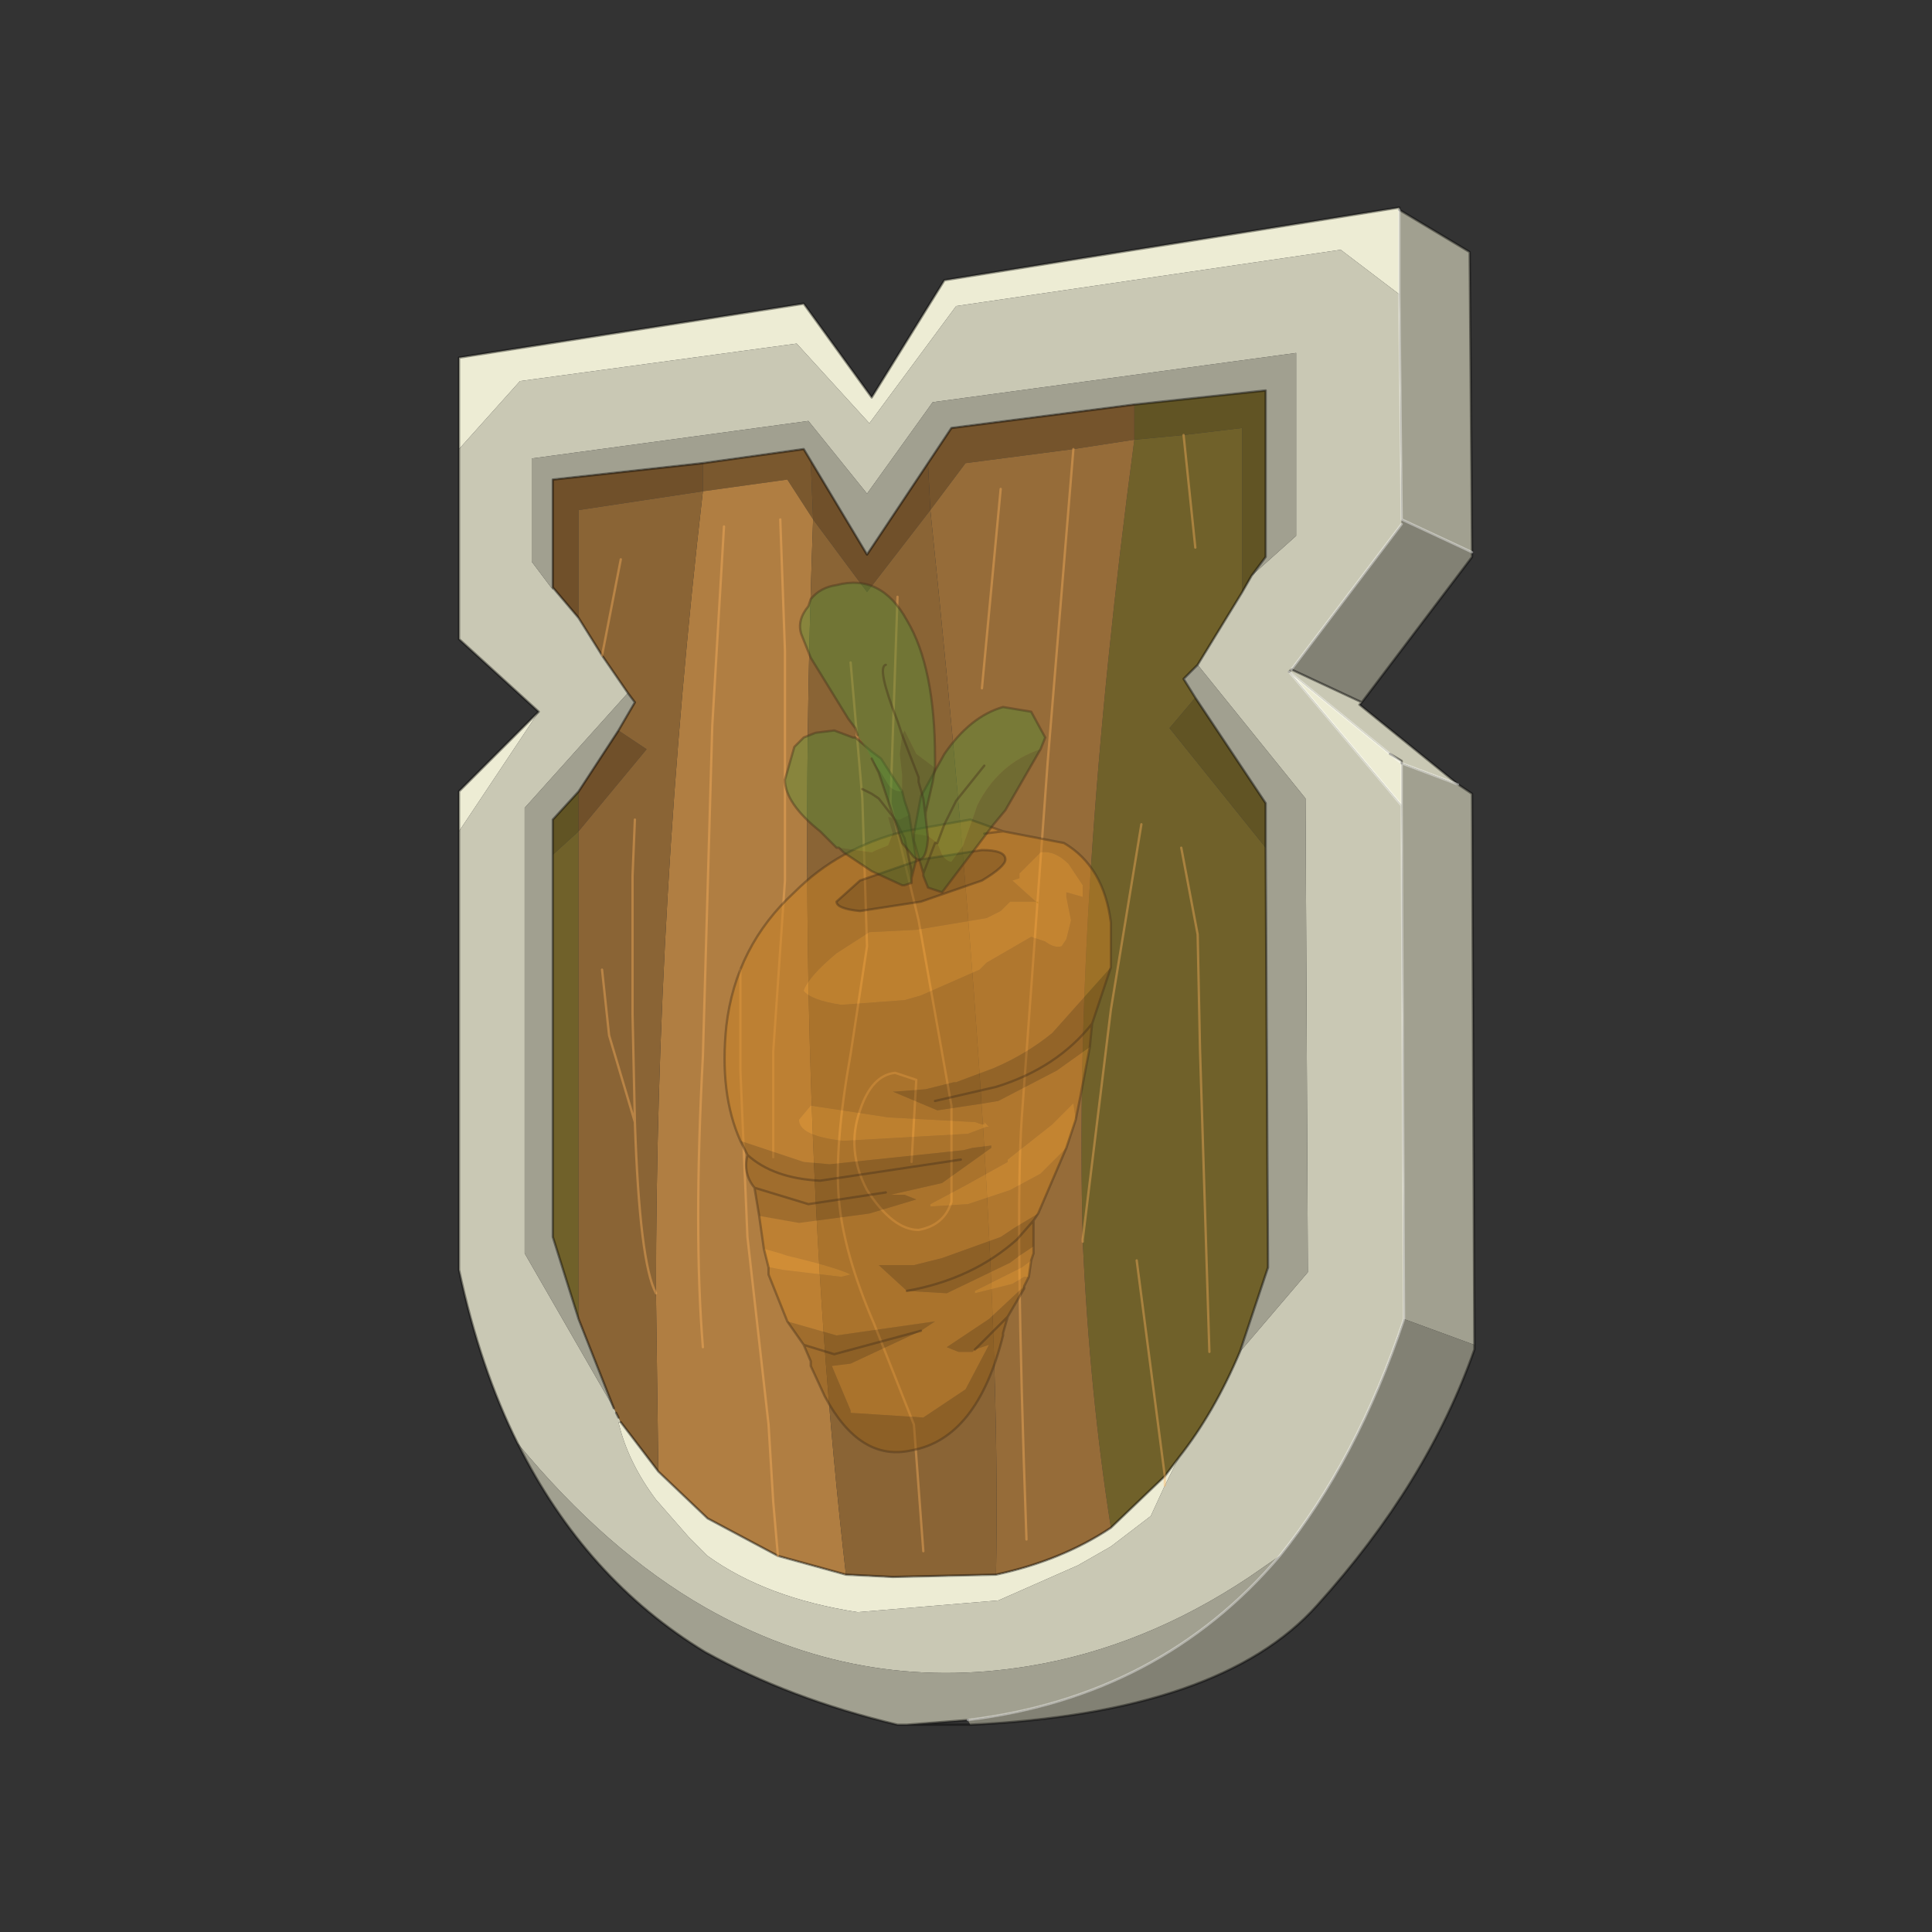 <?xml version="1.0" encoding="UTF-8" standalone="no"?>
<svg xmlns:xlink="http://www.w3.org/1999/xlink" height="440.0px" width="440.0px" xmlns="http://www.w3.org/2000/svg">
  <rect width="100%" height="100%" fill="#333333" stroke="none"/>
  <g transform="matrix(10.0, 0.0, 0.0, 10.0, 0.0, 0.0)">
    <use height="44.0" transform="matrix(0.909, 0.0, 0.0, 0.909, 2.0, 2.0)" width="44.0" xlink:href="#sprite0"/>
  </g>
  <defs>
    <g id="sprite0" transform="matrix(1.0, 0.0, 0.0, 1.0, 0.0, 0.0)">
      <use height="44.0" transform="matrix(1.0, 0.0, 0.0, 1.0, 0.0, 0.0)" width="44.0" xlink:href="#shape0"/>
      <use height="32.35" transform="matrix(1.175, 0.0, 0.0, 1.175, 9.3, 3.0)" width="21.65" xlink:href="#sprite1"/>
    </g>
    <g id="shape0" transform="matrix(1.0, 0.0, 0.0, 1.0, 0.0, 0.0)">
      <path d="M44.0 44.0 L0.0 44.0 0.0 0.0 44.0 0.0 44.0 44.0" fill="#43adca" fill-opacity="0.0" fill-rule="evenodd" stroke="none"/>
    </g>
    <g id="sprite1" transform="matrix(1.0, 0.0, 0.0, 1.0, 0.0, 0.0)">
      <use height="32.35" transform="matrix(1.0, 0.0, 0.0, 1.0, 0.0, 0.0)" width="21.65" xlink:href="#sprite2"/>
    </g>
    <g id="sprite2" transform="matrix(1.0, 0.0, 0.0, 1.0, 5.4, 18.75)">
      <use height="32.35" transform="matrix(1.0, 0.0, 0.0, 1.0, -5.4, -18.75)" width="21.65" xlink:href="#shape1"/>
    </g>
    <g id="shape1" transform="matrix(1.0, 0.0, 0.0, 1.0, 5.4, 18.75)">
      <path d="M14.65 -18.7 L14.65 -18.75 4.95 -17.2 3.4 -14.7 1.95 -16.7 -5.4 -15.55 -5.4 -13.6 -4.1 -15.05 1.8 -15.85 3.35 -14.15 5.2 -16.65 13.4 -17.85 14.65 -16.9 14.65 -18.7 M-3.7 -8.0 L-5.4 -6.3 -5.4 -5.45 -3.7 -8.0 M2.85 10.4 L1.4 10.0 -0.1 9.2 -1.15 8.2 -1.95 7.15 -2.0 7.15 Q-1.8 8.0 -1.2 8.8 L-0.5 9.6 -0.1 10.0 Q1.15 10.9 3.1 11.2 L6.1 10.95 7.8 10.2 8.5 9.8 9.35 9.15 9.65 8.5 9.65 8.3 9.65 8.5 9.95 7.9 9.65 8.3 8.5 9.4 Q7.45 10.1 6.05 10.4 L3.85 10.45 2.85 10.4 M12.3 -8.85 L14.7 -6.0 14.7 -6.9 14.45 -7.1 14.7 -6.9 14.7 -6.95 14.45 -7.1 12.3 -8.85" fill="#edecd4" fill-rule="evenodd" stroke="none"/>
      <path d="M-5.4 -13.6 L-5.4 -9.55 -3.7 -8.0 -5.4 -5.45 -5.4 3.9 Q-4.95 6.0 -4.15 7.6 -2.25 9.9 -0.15 11.1 3.1 12.95 6.75 12.35 9.2 11.95 11.45 10.45 L12.1 10.0 Q13.75 7.95 14.75 4.95 L14.7 -6.0 12.3 -8.85 12.35 -8.9 12.3 -8.85 14.45 -7.1 14.7 -6.95 14.7 -6.9 15.9 -6.45 13.8 -8.15 13.85 -8.2 12.35 -8.9 14.7 -12.0 14.7 -12.1 14.65 -16.9 13.4 -17.85 5.2 -16.65 3.35 -14.15 1.8 -15.85 -4.1 -15.05 -5.4 -13.6 M-2.85 -10.0 L-3.4 -10.65 -3.4 -10.6 -3.85 -11.2 -3.85 -13.4 2.05 -14.2 3.3 -12.65 4.7 -14.6 12.45 -15.65 12.45 -11.75 11.5 -10.9 11.3 -10.55 10.35 -9.0 12.65 -6.15 12.7 3.95 11.25 5.65 Q10.7 6.95 9.95 7.9 L9.65 8.5 9.35 9.15 8.5 9.8 7.8 10.2 6.1 10.95 3.1 11.2 Q1.15 10.9 -0.1 10.0 L-0.5 9.6 -1.2 8.8 Q-1.8 8.0 -2.0 7.15 L-1.95 7.15 -2.0 7.05 -2.05 6.95 -2.1 6.85 -4.0 3.55 -4.0 -5.95 -1.8 -8.4 -2.35 -9.2 -2.85 -10.0" fill="#c9c8b4" fill-rule="evenodd" stroke="none"/>
      <path d="M11.5 -10.9 L11.8 -11.3 11.8 -14.85 9.0 -14.55 9.0 -13.8 10.05 -13.9 11.3 -14.05 11.3 -10.55 11.5 -10.9 M-2.85 -6.3 L-3.4 -5.7 -3.4 -4.95 -2.85 -5.45 -2.85 -6.3 M11.8 -5.1 L11.8 -6.05 10.3 -8.3 9.75 -7.65 11.8 -5.1" fill="#615424" fill-rule="evenodd" stroke="none"/>
      <path d="M-3.4 -4.95 L-3.4 3.2 -2.85 4.95 -2.85 -5.45 -3.4 -4.95 M11.3 -10.55 L11.3 -14.05 10.05 -13.9 9.0 -13.8 Q7.7 -4.1 7.9 3.25 L7.9 3.3 Q8.05 6.55 8.5 9.4 L9.65 8.3 9.95 7.9 Q10.7 6.95 11.25 5.65 L11.85 3.85 11.8 -5.1 9.75 -7.65 10.3 -8.3 10.05 -8.7 10.35 -9.0 11.3 -10.55 M10.3 -11.5 L10.05 -13.9 10.3 -11.5 M9.15 -5.6 L8.5 -1.65 7.9 3.25 8.5 -1.65 9.15 -5.6 M10.0 -5.1 L10.35 -3.25 10.4 -0.8 10.6 5.65 10.4 -0.8 10.35 -3.25 10.0 -5.1 M9.65 8.3 L9.05 3.7 9.65 8.3" fill="#70612a" fill-rule="evenodd" stroke="none"/>
      <path d="M-4.15 7.6 Q-2.7 10.5 -0.15 12.05 1.65 13.05 3.95 13.6 L4.15 13.6 5.45 13.5 Q9.55 13.0 12.1 10.0 L11.45 10.45 Q9.2 11.95 6.75 12.35 3.1 12.95 -0.15 11.1 -2.25 9.9 -4.15 7.6 M16.25 5.5 L16.2 -6.25 15.9 -6.45 14.7 -6.9 14.7 -6.0 14.75 4.95 16.25 5.5 M16.2 -11.4 L16.15 -17.8 14.65 -18.7 14.65 -16.9 14.7 -12.1 16.2 -11.4 M-0.2 -13.3 L1.95 -13.6 2.1 -13.35 3.3 -11.35 4.6 -13.3 5.1 -14.05 9.0 -14.55 11.8 -14.85 11.8 -11.3 11.5 -10.9 12.45 -11.75 12.45 -15.65 4.7 -14.6 3.3 -12.65 2.05 -14.2 -3.85 -13.4 -3.85 -11.2 -3.4 -10.6 -3.4 -10.65 -3.4 -12.95 -0.2 -13.3 M-2.0 -7.6 L-1.65 -8.2 -1.8 -8.4 -4.0 -5.95 -4.0 3.55 -2.1 6.85 -2.85 4.95 -3.4 3.2 -3.4 -4.95 -3.4 -5.7 -2.85 -6.3 -2.0 -7.6 M10.35 -9.0 L10.05 -8.7 10.3 -8.3 11.8 -6.05 11.8 -5.1 11.85 3.85 11.25 5.65 12.7 3.95 12.65 -6.15 10.35 -9.0" fill="#a1a090" fill-rule="evenodd" stroke="none"/>
      <path d="M4.6 -13.3 L4.65 -12.3 5.4 -13.3 7.7 -13.6 9.0 -13.8 9.0 -14.55 5.1 -14.05 4.6 -13.3" fill="#75542c" fill-rule="evenodd" stroke="none"/>
      <path d="M9.0 -13.8 L7.7 -13.6 5.4 -13.3 4.65 -12.3 Q6.2 2.7 6.05 10.4 7.45 10.1 8.5 9.4 8.05 6.55 7.9 3.3 L7.9 3.25 Q7.7 -4.1 9.0 -13.8 M5.75 -8.5 L6.15 -12.75 5.75 -8.5 M6.7 9.65 Q6.45 2.75 6.6 0.65 L7.15 -6.9 7.7 -13.6 7.15 -6.9 6.6 0.65 Q6.45 2.75 6.7 9.65" fill="#966c39" fill-rule="evenodd" stroke="none"/>
      <path d="M-0.2 -12.7 L-0.2 -13.3 -3.4 -12.95 -3.4 -10.65 -2.85 -10.0 -2.85 -12.3 -0.2 -12.7 M2.1 -13.35 L2.15 -12.1 3.3 -10.55 4.65 -12.3 4.6 -13.3 3.3 -11.35 2.1 -13.35 M-2.0 -7.6 L-2.85 -6.3 -2.85 -5.45 -1.4 -7.2 -2.0 -7.6" fill="#70502a" fill-rule="evenodd" stroke="none"/>
      <path d="M-0.2 -13.3 L-0.2 -12.7 1.6 -12.95 2.15 -12.1 2.1 -13.35 1.95 -13.6 -0.2 -13.3" fill="#7a582e" fill-rule="evenodd" stroke="none"/>
      <path d="M2.15 -12.1 L1.6 -12.95 -0.2 -12.7 Q-1.2 -4.05 -1.2 4.4 L-1.15 8.2 -0.1 9.2 1.4 10.0 2.85 10.4 Q1.7 0.4 2.15 -12.1 M1.3 1.5 L1.3 -0.75 1.55 -4.4 1.55 -9.3 1.45 -12.1 1.55 -9.3 1.55 -4.4 1.3 -0.75 1.3 1.5 M0.6 -2.5 L0.6 -0.35 0.75 3.2 1.2 7.2 1.3 8.85 1.4 10.0 1.3 8.85 1.2 7.2 0.75 3.2 0.6 -0.35 0.6 -2.5 M-0.2 5.55 Q-0.4 3.1 -0.2 -0.65 L0.0 -7.7 0.25 -11.95 0.0 -7.7 -0.2 -0.65 Q-0.4 3.1 -0.2 5.55" fill="#b07e42" fill-rule="evenodd" stroke="none"/>
      <path d="M-0.2 -12.7 L-2.85 -12.3 -2.85 -10.0 -2.35 -9.2 -1.95 -11.25 -2.35 -9.2 -1.8 -8.4 -1.65 -8.2 -2.0 -7.6 -1.4 -7.2 -2.85 -5.45 -2.85 4.95 -2.1 6.85 -2.05 6.95 -2.0 7.05 -1.95 7.15 -1.15 8.2 -1.2 4.4 Q-1.2 -4.05 -0.2 -12.7 M4.65 -12.3 L3.3 -10.55 2.15 -12.1 Q1.7 0.4 2.85 10.4 L3.85 10.45 6.05 10.4 Q6.2 2.7 4.65 -12.3 M4.25 1.6 L4.35 -0.15 3.9 -0.3 Q3.4 -0.25 3.15 0.5 2.85 1.35 3.3 2.2 3.85 3.05 4.4 3.05 4.95 2.95 5.1 2.45 L5.1 0.4 4.4 -3.55 3.8 -6.05 3.95 -10.45 3.8 -6.05 4.4 -3.55 5.1 0.4 5.1 2.45 Q4.95 2.95 4.4 3.05 3.85 3.05 3.3 2.2 2.85 1.35 3.15 0.5 3.4 -0.25 3.9 -0.3 L4.35 -0.15 4.25 1.6 M4.5 9.9 L4.3 7.2 3.45 5.05 Q2.8 3.55 2.7 2.4 2.6 1.25 2.95 -0.7 L3.3 -3.0 3.2 -6.15 2.95 -9.05 3.2 -6.15 3.3 -3.0 2.95 -0.7 Q2.6 1.25 2.7 2.4 2.8 3.55 3.45 5.05 L4.3 7.2 4.5 9.9 M-1.65 -5.7 L-1.7 -4.5 -1.7 -1.55 -1.65 0.75 Q-1.55 3.75 -1.2 4.4 -1.55 3.75 -1.65 0.75 L-1.7 -1.55 -1.7 -4.5 -1.65 -5.7 M-1.65 0.75 L-2.2 -1.1 -2.35 -2.5 -2.2 -1.1 -1.65 0.75" fill="#8a6435" fill-rule="evenodd" stroke="none"/>
      <path d="M5.5 13.6 Q10.85 13.35 12.9 11.05 15.25 8.45 16.25 5.6 L16.25 5.5 14.75 4.95 Q13.75 7.95 12.1 10.0 9.55 13.0 5.45 13.5 L5.5 13.6 M13.85 -8.2 L16.2 -11.3 16.2 -11.4 14.7 -12.1 14.7 -12.0 12.35 -8.9 13.85 -8.2" fill="#828174" fill-rule="evenodd" stroke="none"/>
      <path d="M14.65 -18.7 L14.65 -18.75 4.95 -17.2 3.4 -14.7 1.95 -16.7 -5.4 -15.55 -5.4 -13.6 -5.4 -9.55 -3.7 -8.0 -5.4 -6.3 -5.4 -5.45 -5.4 3.9 Q-4.95 6.0 -4.15 7.6 -2.7 10.5 -0.15 12.05 1.65 13.05 3.95 13.6 L4.15 13.6 5.5 13.6 Q10.85 13.35 12.9 11.05 15.25 8.45 16.25 5.6 L16.25 5.5 16.2 -6.25 15.9 -6.45 13.8 -8.15 13.85 -8.2 16.2 -11.3 16.2 -11.4 16.15 -17.8 14.65 -18.7 M-0.2 -13.3 L1.95 -13.6 2.1 -13.35 M-2.85 -10.0 L-3.4 -10.65 -3.4 -12.95 -0.2 -13.3 M-2.35 -9.2 L-2.85 -10.0 M2.85 10.4 L1.4 10.0 M4.6 -13.3 L3.3 -11.35 2.1 -13.35 M9.0 -14.55 L5.1 -14.05 4.6 -13.3 M11.5 -10.9 L11.8 -11.3 11.8 -14.85 9.0 -14.55 M6.05 10.4 L3.85 10.45 2.85 10.4 M-1.8 -8.4 L-1.65 -8.2 -2.0 -7.6 -2.85 -6.3 -3.4 -5.7 -3.4 -4.95 -3.4 3.2 -2.85 4.95 -2.1 6.85 M-1.8 -8.4 L-2.35 -9.2 M8.5 9.4 Q7.45 10.1 6.05 10.4 M10.35 -9.0 L11.3 -10.55 11.5 -10.9 M12.35 -8.9 L12.3 -8.85 M10.3 -8.3 L10.05 -8.7 10.35 -9.0 M11.25 5.65 L11.85 3.85 11.8 -5.1 11.8 -6.05 10.3 -8.3 M12.35 -8.9 L13.85 -8.2 M14.7 -6.9 L14.7 -6.95 14.45 -7.1 M-1.95 7.15 L-1.15 8.2 -0.1 9.2 1.4 10.0 M8.5 9.4 L9.65 8.3 9.95 7.9 Q10.7 6.95 11.25 5.65 M-2.05 6.95 L-2.0 7.05 M4.15 13.6 L5.45 13.5" fill="none" stroke="#000000" stroke-linecap="round" stroke-linejoin="round" stroke-opacity="0.4" stroke-width="0.05"/>
      <path d="M-1.95 -11.25 L-2.35 -9.2 M1.45 -12.1 L1.55 -9.3 1.55 -4.4 1.3 -0.75 1.3 1.5 M1.4 10.0 L1.3 8.85 1.2 7.2 0.75 3.2 0.6 -0.35 0.6 -2.5 M6.15 -12.75 L5.75 -8.5 M2.95 -9.05 L3.2 -6.15 3.3 -3.0 2.95 -0.7 Q2.6 1.25 2.7 2.4 2.8 3.55 3.45 5.05 L4.3 7.2 4.5 9.9 M3.95 -10.45 L3.8 -6.05 4.4 -3.55 5.1 0.4 5.1 2.45 Q4.95 2.95 4.4 3.05 3.85 3.05 3.3 2.2 2.85 1.35 3.15 0.5 3.4 -0.25 3.9 -0.3 L4.35 -0.15 4.25 1.6 M-1.2 4.4 Q-1.55 3.75 -1.65 0.75 L-1.7 -1.55 -1.7 -4.5 -1.65 -5.7 M0.25 -11.95 L0.0 -7.7 -0.2 -0.65 Q-0.4 3.1 -0.2 5.55 M7.7 -13.6 L7.15 -6.9 6.6 0.65 Q6.45 2.75 6.7 9.65 M7.9 3.25 L7.9 3.3 M10.05 -13.9 L10.3 -11.5 M10.6 5.65 L10.4 -0.8 10.35 -3.25 10.0 -5.1 M7.9 3.25 L8.5 -1.65 9.15 -5.6 M9.65 8.3 L9.65 8.5 M9.05 3.7 L9.65 8.3 M-2.35 -2.5 L-2.2 -1.1 -1.65 0.75" fill="none" stroke="#ffb461" stroke-linecap="round" stroke-linejoin="round" stroke-opacity="0.4" stroke-width="0.05"/>
      <path d="M14.65 -18.7 L14.65 -16.9 M12.3 -8.85 L14.7 -6.0 14.75 4.95 Q13.75 7.95 12.1 10.0 M16.2 -11.4 L14.7 -12.1 14.65 -16.9 M14.7 -12.0 L12.35 -8.9 M14.7 -6.9 L15.9 -6.45 M14.45 -7.1 L12.3 -8.85 M14.7 -6.9 L14.7 -6.0 M14.45 -7.1 L14.7 -6.9 M5.45 13.5 Q9.55 13.0 12.1 10.0" fill="none" stroke="#ffffff" stroke-linecap="round" stroke-linejoin="round" stroke-opacity="0.4" stroke-width="0.05"/>
      <path d="M6.9 -3.95 L6.95 -3.9 6.95 -3.95 6.9 -3.95 M6.55 -4.45 L6.6 -4.45 6.55 -4.45 M6.2 5.3 L6.2 5.25 6.2 5.3" fill="#c98624" fill-rule="evenodd" stroke="none"/>
      <path d="M4.45 -3.95 L3.15 -3.75 Q2.65 -3.8 2.65 -3.95 L3.15 -4.4 4.45 -4.85 5.75 -5.05 Q6.25 -5.05 6.25 -4.85 6.25 -4.7 5.75 -4.4 L4.45 -3.95 M6.55 -4.45 L6.55 -4.55 6.8 -4.8 7.0 -5.0 Q7.3 -5.05 7.6 -4.75 L7.9 -4.3 7.9 -4.05 7.55 -4.15 7.55 -4.05 7.65 -3.55 7.55 -3.15 7.45 -3.0 Q7.3 -2.95 7.1 -3.1 L6.8 -3.2 5.85 -2.65 5.7 -2.5 4.45 -1.95 4.1 -1.85 2.75 -1.75 Q2.1 -1.85 1.95 -2.05 2.05 -2.35 2.65 -2.85 L3.35 -3.3 4.35 -3.35 5.85 -3.6 6.15 -3.75 6.35 -3.95 6.65 -3.95 6.9 -3.95 6.4 -4.4 6.55 -4.45 M6.2 -5.45 L5.5 -5.7 4.1 -5.45 Q2.7 -5.1 1.75 -4.15 0.5 -3.0 0.3 -1.3 0.15 0.15 0.6 1.15 L1.95 1.6 2.5 1.65 5.35 1.35 5.55 1.3 5.95 1.25 5.95 1.3 4.9 2.05 3.8 2.3 4.1 2.3 4.35 2.4 3.35 2.7 1.85 2.9 1.0 2.75 1.1 3.45 1.45 3.55 1.6 3.6 Q2.65 3.85 2.95 4.0 L2.75 4.05 1.5 3.9 1.25 3.85 1.2 3.85 1.2 3.95 1.2 4.0 1.6 5.0 2.65 5.3 4.75 5.0 4.45 5.2 2.95 5.9 2.55 5.95 2.95 6.9 2.95 6.95 4.5 7.05 5.4 6.45 5.9 5.5 5.6 5.6 5.55 5.65 5.25 5.65 5.0 5.55 5.9 4.95 6.65 4.25 6.75 4.05 6.65 4.05 6.4 4.2 5.6 4.4 5.6 4.35 6.6 3.85 6.8 3.7 6.85 3.55 6.85 3.4 6.55 3.6 6.35 3.75 5.0 4.4 4.15 4.35 3.55 3.8 4.3 3.8 4.9 3.65 6.15 3.2 6.45 3.0 6.95 2.7 7.55 1.3 7.0 1.85 6.35 2.2 5.45 2.5 4.65 2.55 4.65 2.5 5.4 2.1 6.3 1.6 6.3 1.55 7.25 0.8 7.7 0.35 7.75 0.7 7.85 0.2 8.05 -0.85 7.35 -0.35 6.1 0.3 5.8 0.35 4.8 0.5 3.85 0.1 3.9 0.1 4.55 0.05 5.15 -0.1 5.2 -0.1 6.0 -0.4 Q6.7 -0.7 7.25 -1.15 L8.5 -2.55 8.5 -3.5 Q8.35 -4.7 7.5 -5.2 L6.2 -5.45 5.8 -5.4 6.2 -5.45 M2.8 1.15 Q1.85 1.05 1.85 0.7 L2.1 0.4 3.1 0.55 3.75 0.65 5.6 0.75 5.75 0.8 5.8 0.8 5.8 0.75 5.9 0.85 5.85 0.85 5.45 1.0 2.8 1.15" fill="#c98224" fill-opacity="0.502" fill-rule="evenodd" stroke="none"/>
      <path d="M6.9 -3.95 L6.65 -3.95 6.35 -3.95 6.15 -3.75 5.85 -3.6 4.35 -3.35 3.35 -3.3 2.65 -2.85 Q2.05 -2.35 1.95 -2.05 2.1 -1.85 2.75 -1.75 L4.1 -1.85 4.45 -1.95 5.7 -2.5 5.85 -2.65 6.8 -3.2 7.1 -3.1 Q7.3 -2.95 7.45 -3.0 L7.55 -3.15 7.65 -3.55 7.55 -4.05 7.55 -4.15 7.9 -4.05 7.9 -4.3 7.6 -4.75 Q7.3 -5.05 7.0 -5.0 L6.8 -4.8 6.55 -4.55 6.55 -4.45 6.4 -4.4 6.9 -3.95 6.95 -3.95 6.95 -3.9 6.9 -3.95 M6.55 -4.45 L6.6 -4.45 6.55 -4.45 M2.8 1.15 L5.45 1.0 5.85 0.85 5.9 0.85 5.8 0.75 5.8 0.8 5.75 0.8 5.6 0.75 3.75 0.65 3.1 0.55 2.1 0.4 1.85 0.7 Q1.85 1.05 2.8 1.15 M1.1 3.45 L1.2 3.85 1.25 3.85 1.5 3.9 2.75 4.05 2.95 4.0 Q2.65 3.85 1.6 3.6 L1.45 3.55 1.1 3.45 M6.75 4.05 L6.8 3.7 6.6 3.85 5.6 4.35 5.6 4.4 6.4 4.2 6.65 4.05 6.75 4.05 M7.55 1.3 L7.75 0.7 7.7 0.35 7.25 0.8 6.3 1.55 6.3 1.6 5.4 2.1 4.65 2.5 4.65 2.55 5.45 2.5 6.35 2.2 7.0 1.85 7.55 1.3" fill="#f09c2b" fill-opacity="0.502" fill-rule="evenodd" stroke="none"/>
      <path d="M4.45 -3.95 L5.75 -4.4 Q6.25 -4.7 6.25 -4.85 6.25 -5.05 5.75 -5.05 L4.45 -4.85 3.15 -4.4 2.65 -3.95 Q2.65 -3.8 3.15 -3.75 L4.45 -3.95 M0.6 1.15 L0.75 1.45 Q0.65 1.85 0.9 2.15 L1.0 2.75 1.85 2.9 3.35 2.7 4.35 2.4 4.1 2.3 3.8 2.3 4.9 2.05 5.95 1.3 5.95 1.25 5.55 1.3 5.35 1.35 2.5 1.65 1.95 1.6 0.6 1.15 M3.7 2.25 L2.05 2.5 0.9 2.15 2.05 2.5 3.7 2.25 M5.3 1.55 L2.3 2.0 Q1.3 1.95 0.75 1.45 1.3 1.95 2.3 2.0 L5.3 1.55 M1.6 5.0 L1.95 5.5 2.1 5.85 2.1 5.95 2.4 6.6 Q3.15 8.0 4.25 7.75 5.65 7.5 6.2 5.3 L6.2 5.25 6.3 4.9 6.65 4.3 6.65 4.25 5.9 4.95 5.0 5.55 5.25 5.65 5.55 5.65 5.6 5.6 5.9 5.5 5.4 6.45 4.5 7.05 2.95 6.95 2.95 6.9 2.55 5.95 2.95 5.9 4.45 5.2 4.75 5.0 2.65 5.3 1.6 5.0 M6.85 3.4 L6.85 2.85 6.95 2.7 6.45 3.0 6.15 3.2 4.9 3.65 4.3 3.8 3.55 3.8 4.15 4.35 5.0 4.4 6.35 3.75 6.55 3.6 6.85 3.4 M8.05 -0.85 L8.1 -1.35 8.5 -2.55 7.25 -1.15 Q6.7 -0.7 6.0 -0.4 L5.2 -0.1 5.15 -0.1 4.55 0.05 3.9 0.1 3.85 0.1 4.8 0.5 5.8 0.35 6.1 0.3 7.35 -0.35 8.05 -0.85 M6.85 2.85 L6.5 3.25 Q5.55 4.1 4.15 4.35 5.55 4.1 6.5 3.25 L6.85 2.85 M1.95 5.5 L2.6 5.7 4.45 5.2 2.6 5.7 1.95 5.5 M4.75 0.3 L6.05 0.0 Q7.35 -0.4 8.1 -1.35 7.35 -0.4 6.05 0.0 L4.75 0.3 M5.6 5.6 L6.3 4.9 5.6 5.6" fill="#8f5d19" fill-opacity="0.502" fill-rule="evenodd" stroke="none"/>
      <path d="M4.45 -3.95 L5.75 -4.4 Q6.25 -4.7 6.25 -4.85 6.25 -5.05 5.75 -5.05 L4.45 -4.85 3.15 -4.4 2.65 -3.95 Q2.65 -3.8 3.15 -3.75 L4.45 -3.95 M0.6 1.15 Q0.15 0.15 0.3 -1.3 0.5 -3.0 1.75 -4.15 2.7 -5.1 4.1 -5.45 L5.5 -5.7 6.2 -5.45 5.8 -5.4 M0.75 1.45 L0.6 1.15 M1.0 2.75 L0.9 2.15 2.05 2.5 3.7 2.25 M0.9 2.15 Q0.65 1.85 0.75 1.45 1.3 1.95 2.3 2.0 L5.3 1.55 M1.2 3.85 L1.1 3.45 1.0 2.75 M1.2 3.85 L1.2 3.95 1.2 4.0 1.6 5.0 1.95 5.5 2.1 5.85 2.1 5.95 2.4 6.6 Q3.15 8.0 4.25 7.75 5.65 7.5 6.2 5.3 L6.2 5.25 6.3 4.9 6.65 4.3 6.65 4.25 6.75 4.05 6.8 3.7 6.85 3.55 6.85 3.4 6.85 2.85 6.95 2.7 7.55 1.3 7.75 0.7 7.85 0.2 8.05 -0.85 8.1 -1.35 8.5 -2.55 8.5 -3.5 Q8.35 -4.7 7.5 -5.2 L6.2 -5.45 M4.15 4.35 Q5.55 4.1 6.5 3.25 L6.85 2.85 M4.45 5.2 L2.6 5.7 1.95 5.5 M6.3 4.9 L5.6 5.6 M8.1 -1.35 Q7.35 -0.4 6.05 0.0 L4.75 0.3" fill="none" stroke="#422d19" stroke-linecap="round" stroke-linejoin="round" stroke-opacity="0.4" stroke-width="0.05"/>
      <path d="M5.8 -6.85 L5.2 -6.1 4.95 -5.6 4.8 -5.2 4.95 -5.6 5.2 -6.1 5.8 -6.85 M4.8 -5.2 L4.9 -4.95 Q5.0 -4.8 5.1 -4.8 L5.35 -5.15 5.6 -5.85 5.65 -6.0 Q6.1 -6.9 7.0 -7.2 L7.1 -7.45 6.8 -8.0 6.2 -8.1 Q5.5 -7.9 4.95 -7.1 L4.45 -6.2 4.3 -5.4 4.6 -5.35 4.8 -5.2 4.75 -5.2 4.8 -5.2" fill="#4d8f36" fill-opacity="0.4" fill-rule="evenodd" stroke="none"/>
      <path d="M7.0 -7.2 Q6.1 -6.9 5.65 -6.0 L5.6 -5.85 5.35 -5.15 5.1 -4.8 Q5.0 -4.8 4.9 -4.95 L4.8 -5.2 4.6 -5.35 4.3 -5.4 4.3 -5.25 4.5 -4.55 4.5 -4.5 4.6 -4.25 4.9 -4.15 6.0 -5.6 6.25 -5.9 7.0 -7.2 M4.75 -5.2 L4.8 -5.2 4.75 -5.2 4.5 -4.55 4.75 -5.2" fill="#386b28" fill-opacity="0.4" fill-rule="evenodd" stroke="none"/>
      <path d="M4.8 -5.2 L4.75 -5.2 4.8 -5.2" fill="#518f36" fill-rule="evenodd" stroke="none"/>
      <path d="M4.8 -5.2 L4.95 -5.6 5.2 -6.1 5.8 -6.85 M4.75 -5.2 L4.8 -5.2 M4.3 -5.4 L4.45 -6.2 4.95 -7.1 Q5.5 -7.9 6.2 -8.1 L6.8 -8.0 7.1 -7.45 7.0 -7.2 6.25 -5.9 6.0 -5.6 4.9 -4.15 4.6 -4.25 4.5 -4.5 4.5 -4.55 4.75 -5.2 M4.5 -4.55 L4.3 -5.25 4.3 -5.4" fill="none" stroke="#422d19" stroke-linecap="round" stroke-linejoin="round" stroke-opacity="0.4" stroke-width="0.05"/>
      <path d="M4.2 -5.8 L4.1 -6.1 4.05 -6.3 3.6 -7.0 3.4 -7.15 3.05 -7.45 3.0 -7.45 2.6 -7.6 2.2 -7.55 1.95 -7.45 1.75 -7.25 1.55 -6.55 Q1.55 -6.05 2.3 -5.45 L2.55 -5.2 2.6 -5.15 2.65 -5.1 2.7 -5.1 3.4 -5.0 3.5 -5.05 3.75 -5.15 3.85 -5.4 3.75 -5.75 3.8 -5.75 3.9 -5.7 4.0 -5.7 4.1 -5.75 4.2 -5.8 M3.2 -6.35 L3.4 -6.25 3.55 -6.15 3.9 -5.7 3.55 -6.15 3.4 -6.25 3.2 -6.35" fill="#4d8f36" fill-opacity="0.4" fill-rule="evenodd" stroke="none"/>
      <path d="M2.7 -5.1 L2.8 -5.0 3.4 -4.6 4.05 -4.3 4.1 -4.3 4.25 -4.35 4.25 -4.45 4.35 -4.85 4.2 -5.8 4.1 -5.75 4.0 -5.7 3.9 -5.7 3.8 -5.75 3.75 -5.75 3.85 -5.4 3.75 -5.15 3.5 -5.05 3.4 -5.0 2.7 -5.1 M3.9 -5.7 L4.05 -5.4 4.1 -5.3 4.25 -4.6 4.25 -4.45 4.25 -4.6 4.1 -5.3 4.05 -5.4 3.9 -5.7" fill="#386b28" fill-opacity="0.4" fill-rule="evenodd" stroke="none"/>
      <path d="M4.2 -5.8 L4.1 -6.1 4.05 -6.3 3.6 -7.0 3.4 -7.15 3.05 -7.45 3.0 -7.45 2.6 -7.6 2.2 -7.55 1.95 -7.45 1.75 -7.25 1.55 -6.55 Q1.55 -6.05 2.3 -5.45 L2.55 -5.2 2.6 -5.15 2.65 -5.1 2.7 -5.1 2.8 -5.0 3.4 -4.6 4.05 -4.3 4.1 -4.3 4.25 -4.35 4.25 -4.45 4.35 -4.85 4.2 -5.8 M3.9 -5.7 L3.55 -6.15 3.4 -6.25 3.2 -6.35 M4.25 -4.45 L4.25 -4.6 4.1 -5.3 4.05 -5.4 3.9 -5.7" fill="none" stroke="#422d19" stroke-linecap="round" stroke-linejoin="round" stroke-opacity="0.4" stroke-width="0.05"/>
      <path d="M4.75 -6.8 L4.75 -7.0 Q4.75 -8.95 4.15 -9.95 3.6 -10.95 2.65 -10.7 2.3 -10.65 2.1 -10.4 L2.05 -10.25 Q1.8 -9.95 1.9 -9.65 L2.1 -9.15 2.9 -7.85 3.05 -7.65 3.1 -7.5 3.3 -7.2 3.4 -7.0 3.6 -6.7 3.75 -6.45 Q3.85 -6.3 4.05 -6.3 L4.05 -6.5 4.05 -6.65 4.0 -7.1 4.05 -7.5 4.1 -7.6 4.35 -7.1 4.75 -6.8 M3.7 -9.0 Q3.5 -8.95 3.95 -7.8 L4.05 -7.5 3.95 -7.8 Q3.5 -8.95 3.7 -9.0" fill="#4d8f36" fill-opacity="0.4" fill-rule="evenodd" stroke="none"/>
      <path d="M3.4 -7.0 L3.55 -6.7 4.05 -5.2 4.3 -4.9 Q4.55 -4.7 4.6 -5.3 L4.55 -5.75 4.55 -5.85 4.7 -6.5 4.75 -6.8 4.35 -7.1 4.1 -7.6 4.05 -7.5 4.4 -6.6 4.4 -6.5 4.5 -6.15 4.55 -5.75 4.5 -6.15 4.4 -6.5 4.4 -6.6 4.05 -7.5 4.0 -7.1 4.05 -6.65 4.05 -6.5 4.05 -6.3 Q3.85 -6.3 3.75 -6.45 L3.6 -6.7 3.4 -7.0" fill="#386b28" fill-opacity="0.4" fill-rule="evenodd" stroke="none"/>
      <path d="M4.75 -6.8 L4.75 -7.0 Q4.75 -8.95 4.15 -9.95 3.6 -10.95 2.65 -10.7 2.3 -10.65 2.1 -10.4 L2.05 -10.25 Q1.8 -9.95 1.9 -9.65 L2.1 -9.15 2.9 -7.85 3.05 -7.65 3.1 -7.5 M3.4 -7.0 L3.55 -6.7 4.05 -5.2 4.3 -4.9 Q4.55 -4.7 4.6 -5.3 L4.55 -5.75 4.55 -5.85 4.7 -6.5 4.75 -6.8 M4.05 -7.5 L3.95 -7.8 Q3.5 -8.95 3.7 -9.0 M4.55 -5.75 L4.5 -6.15 4.4 -6.5 4.4 -6.6 4.05 -7.5" fill="none" stroke="#422d19" stroke-linecap="round" stroke-linejoin="round" stroke-opacity="0.4" stroke-width="0.05"/>
    </g>
  </defs>
</svg>
